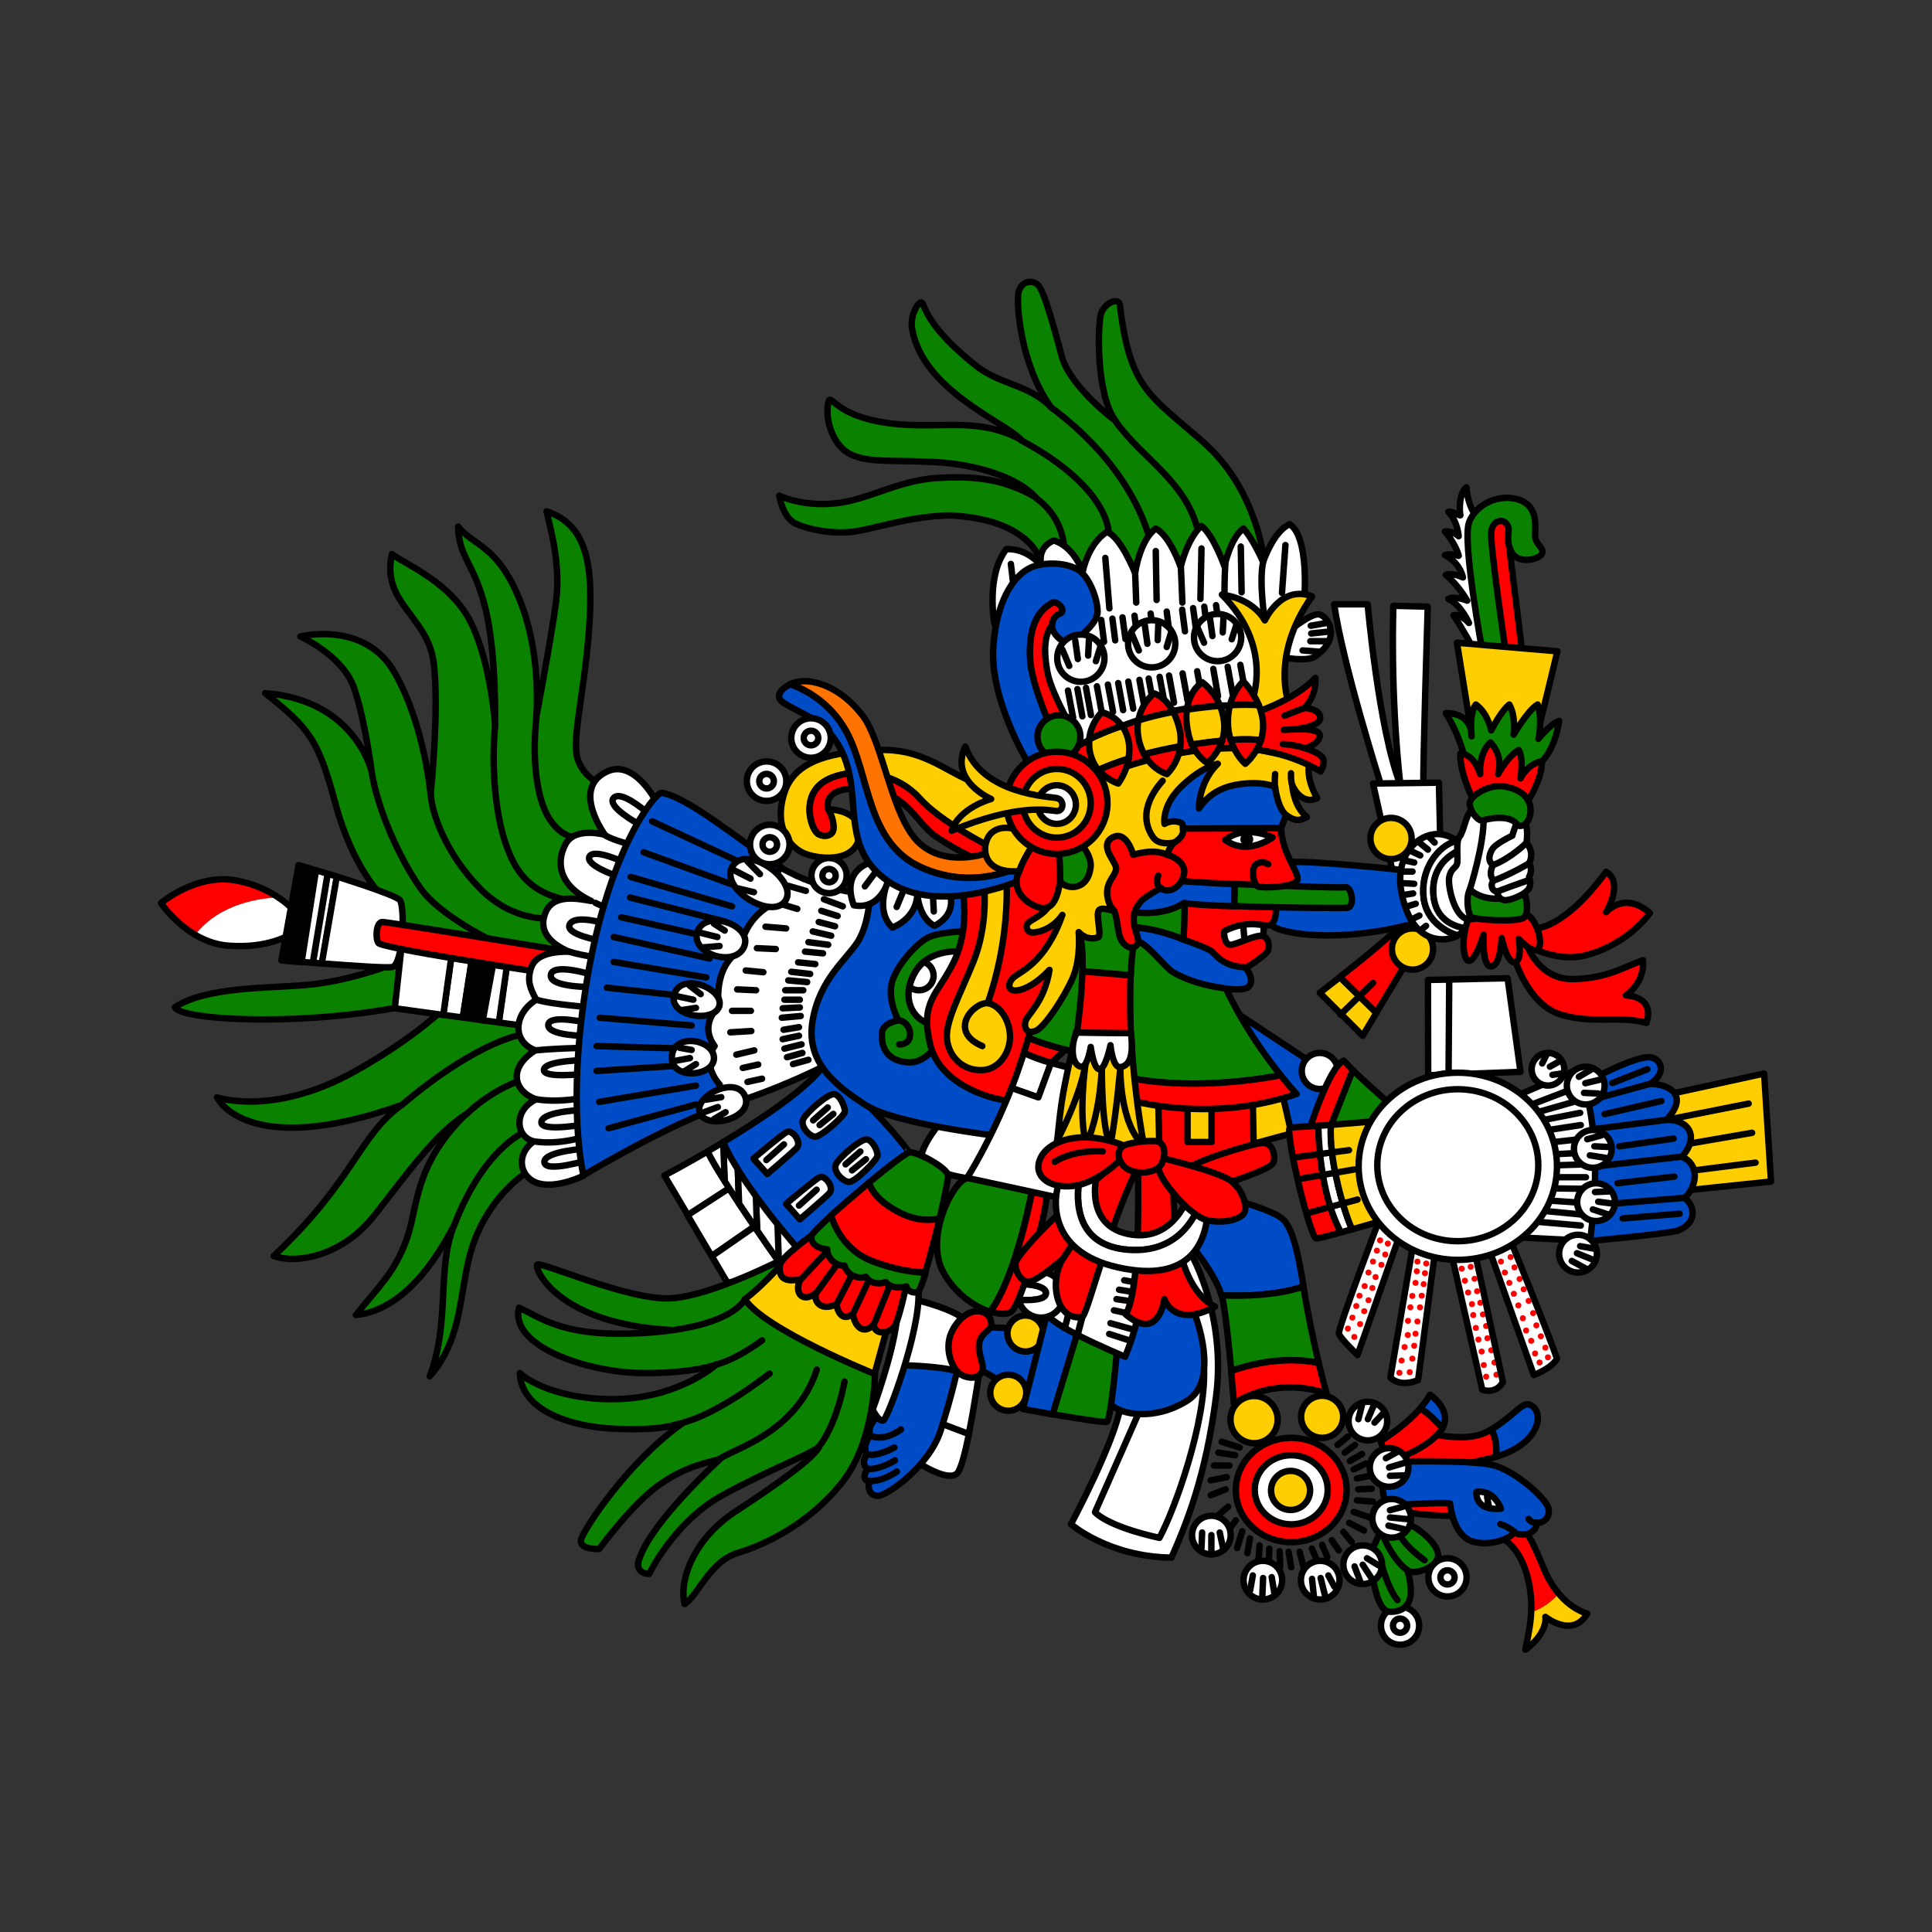 <svg version="1.1" id="Calque_1" xmlns="http://www.w3.org/2000/svg" x="0" y="0" viewBox="0 0 900 900" style="enable-background:new 0 0 900 900" xml:space="preserve"><rect x="0" y="0" width="900" height="900" fill="#333333" stroke="none"/><style>.st0,.st1,.st2,.st3,.st4{fill:none;stroke:#000;stroke-width:2.998;stroke-linecap:round;stroke-linejoin:round;stroke-miterlimit:10}.st1,.st2,.st3,.st4{fill:red}.st2,.st3,.st4{fill:#fff}.st3,.st4{fill:#004cc6}.st4{fill:#ffce00}.st5{fill:#0a8200}.st5,.st6{stroke:#000;stroke-width:2.998;stroke-linecap:round;stroke-linejoin:round;stroke-miterlimit:10}.st7{fill:red}.st8{fill:#fff}.st11{fill:none}</style><path class="st0" d="m569.1 671.6 8.4 2.7M567.6 676.7l7.8 1.2M565.5 682.7h7.2M564 689.6l7.5-1.5M564 696.5l6.9-2.7M566.1 707l6-5.1M575.7 708.2l-3.9 5.4M578.7 713.3l-2.4 7.8M582.3 716.6l-1.2 6.9M586.8 719.9l-.6 7.5M591.3 721.4l-.3 7.5M596.1 722.6l.3 7.2M600.3 722.9l1.2 7.2M605.4 722.9l1.8 6.9M611.1 721.4l2.1 4.8M615.9 719.6l2.4 5.7M620.4 717.5l3.3 4.8M625.8 713.6l3.9 4.8M628.5 709.4l6.9 3.6M630.6 704.3l8.7 3M632.1 698.9l7.5.6M632.7 693.8l6.3-.3M632.1 688.7l6-1.2M630.6 684.5l5.7-2.7M628.8 680.6l5.7-3.3M626.4 676.7l4.8-3.6M623.1 673.1l4.8-3.9"/><path class="st1" d="m535.7 506.9-1.2 38.3 17.1 4.8 32-13.2 5.6-13.9-3.2-20.1z"/><path class="st2" d="M522.1 654.8c-3.2 18-23.2 55.2-23.2 55.2s17.2 15.2 46.8 15.6c7.2-16.4 16-37.9 20.8-75.1 4.8-37.2-11.2-65.5-11.2-65.5l-18.8 2c0-.2-11.3 49.8-14.4 67.8z"/><path class="st0" d="M560.9 638c.8 24.8-13.6 65.2-20.8 78.4-25.2-5.6-30-12-30-12l20.8-47.2"/><path class="st3" d="M553.2 652.4c-15.2 9.6-31.2 6.8-36 1.6-4.8-5.2-4.8-20.8-4.8-20.8l6.4-26 29.6-7.2 8.4 12.8s11.6 30-3.6 39.6zM475.3 618.8c-.4-.4-21.2.8-26-4-4.8-4.8-20.8-8.8-20.8-8.8l-6.4 8.8-1.2 21.2s18 .4 24.8 2.8c6-1.2 12.4 0 12.4 0l9.6 5.6 16 6 4.4-25.2-12.8-6.4z"/><path class="st2" d="M427.3 681.1s14.2 9.6 18.6 5.2c1.7-1.7 3.7-9.5 5.5-18.4l-18-6.8c-3.2 10.5-6.1 20-6.1 20z"/><path class="st2" d="M440.9 635.2c0 .7-3.9 13.8-7.6 26l18 6.8c2.8-13.8 5.1-30.3 5.1-30.3s-15.5-3.7-15.5-2.5z"/><circle class="st4" cx="469.7" cy="648.8" r="8.4"/><circle class="st4" cx="477.7" cy="621.2" r="8.4"/><path class="st3" d="m487.7 612-11.2 44.4s6.4 1.1 14 2.5l14.2-46.8h-17z"/><path class="st5" d="M516.8 612h-12.2l-14.2 46.8c10.8 1.9 24 4 25.2 3.5 2-.8 4.8-34 4.8-34l-3.6-16.3z"/><path class="st2" d="m506.1 580-.2.2-9.9 38.4c1.8 1.1 3.8 2.2 5.9 3.2l10.5-40-6.3-1.8zM512.5 581.9l-10.5 40c10.2 5.2 22.1 10.1 22.1 10.1s4.4-10.4 6-19.2c1.6-8.8 3.6-24.8 3.6-24.8l-21.2-6.1z"/><path class="st2" d="M489.3 600s-4 6-1.6 12c.7 1.7 4 4.1 8.3 6.7l9.9-38.4-16.6 19.7z"/><path class="st0" d="m516.7 621.4 9.4 3M517.3 616.4l10 2.8M518.9 610.4l7.2 1.6M520.1 605.2l8.4 1.2M521.3 600.8l7.5 1.2M523.7 596.4l6.3 1.2"/><path class="st3" d="M410.6 658.4s-7.2 4.8-5.2 10.4c-4 4.8-1.6 8.8-1.6 8.8s-3.2 4 .4 6.8c-2 2.4-2 5.6.8 5.6-.8 2.4-.4 6.8 4 6.8s24-14 29.2-30.4c5.2-16.4 7.6-27.6 7.6-27.6l.8-16L421 624l-10.4 34.4z"/><path class="st0" d="M405.3 668.7c6.8 3.2 14.4-2.8 14.4-2.8M403.8 677.5c5.2 1.2 12.8-3.2 12.8-3.2M404.1 684.3c6 .4 12.8-4 12.8-4M405 689.9c6 .4 12.8-4.4 12.8-4.4"/><path class="st2" d="M449.3 614.8c-4.8-4.8-20.8-8.8-20.8-8.8l-6.4 8.8-1.2 21.2s18 .4 24.8 2.8c6-1.2 8.4-19.2 3.6-24z"/><path class="st1" d="M461.7 618c-.4 1.6-5.2 3.2-5.6 8.4-.4 5.2 2.6 9.2 1.4 12.4-1.2 3.2-5.4 3.8-9.4 1.8s-7.2-9.4-6-16.2c1.2-6.8 7.6-14 13.6-13.6 6 .4 6.4 5.6 6 7.2z"/><path class="st2" d="M406.5 656.7s9.2-24.8 11.2-41.2c-.4-4.4 2-14.8 2-14.8s7-2.8 8.2 1.2c.6 18.8-14.4 58.9-16.4 59.8-2 .9-5-5-5-5zM653.5 374.2l-10.4-9.2s-17.6-55.6-21.6-83.5h15.6s5.2 58.8 15.2 83.9c-4.8-43.9-3.2-83.2-3.2-83.2l16 .4s-2.4 77.2-2 82.7c.4 5.7-9.6 8.9-9.6 8.9z"/><path class="st2" d="m649.2 408.1-9.6-43.1 30.7-.4.9 38.4z"/><path class="st4" d="m614.8 462.5 20 20 6.4-10.7-17-16.6c-5.4 4.2-9.4 7.3-9.4 7.3z"/><path class="st1" d="M663.5 428.1s-3.6-7.2-8.4 0c-3.2 4.8-20 18.4-30.9 27l16.9 16.7 14-23.3 8.4-20.4zM705.1 445.3s6.2 22.4 21.6 27.2c15.3 4.8 27.2.4 40.3 4 4-12.8-9.6-12.8-9.6-12.8s8.8-5.6 8-16.4c-9.2 3.2-16.4 8.4-32.4 8.8-16 .4-21.6-15.6-21.6-15.6s13.2 7.6 26 4.8 24.8-11.2 31.2-20c-12-10.4-20.4-.4-20.4-.4s8.4-13.6 0-18.8c-20 27.2-33.2 26.4-33.2 26.4l-11.6.4 1.7 12.4z"/><circle class="st4" cx="648" cy="390.6" r="9.6"/><circle class="st4" cx="658" cy="442.1" r="9.6"/><path class="st3" d="M598.4 401.8c7.6-1.6 55.9 3.6 55.9 3.6s6 10.8 4.4 24.8c-34.4 9.2-61.9 5.2-66.7.6-4.8-4.6-9.2-14.6-9.2-14.6s8-12.9 15.6-14.4z"/><path class="st2" d="M663.1 417.4c-1.2-14.9 9.2-24.9 16.1-25.5-2.5-1.7-6.7-4-11.7-3.2-8 1.2-17.8 10.4-14.6 27.2 3.2 16.8 11.8 22.4 20.6 21.6 2.2-.2 4-.8 5.4-1.5-3.4-1.3-14.8-5.8-15.8-18.6z"/><path class="st2" d="M667.7 415.9c-.7-14 10-19.1 14-20.6l-.2-1.6s-.8-.9-2.3-2c-6.8.7-17.2 10.6-16.1 25.5 1 12.9 12.4 17.4 15.8 18.5 2-1 3.4-2.3 4.4-3.4-4.5-.4-15-3-15.6-16.4z"/><path class="st2" d="M681.7 395.4c-4 1.4-14.6 6.5-14 20.6.6 13.4 11 15.9 15.6 16.5 1.3-1.4 1.7-2.7 1.7-2.7l-3.3-34.4z"/><path class="st0" d="m665.9 390.1 2.4 2.4M661.2 392.5l4 3.3M657.6 396.6l4 1.9M654.7 400.9l4.1.9M653.2 406h4.8M653.2 411.4l5.6.3M654 416.9l4.3-.7M655.6 422.2l3.9-1.2M658.8 427.7l2.4-1.2M661.9 433.3l2.4-2"/><path class="st1" d="M685.9 424.6c-5.6 8.4-4.8 23-1.6 23s6.8-12.2 6.8-12.2-.8 15.2 3.6 14.8c4.4-.4 4.8-13.2 4.8-13.2s2.6 12 6.2 11.2c3.6-.8 1.8-10.8 1.8-10.8s6.8 7.6 9.2 4.4c2.4-3.2-1.6-14.8-6-16s-20.8-2.9-24.8-1.2z"/><path class="st2" d="M685.3 377.8c-2.4 1.6-3.4 9.6-5.4 12-2 2.4-.4 10.8-1.2 12.8-.8 2-2.8 2-3.6 6-.8 4 2.4 18.8 8.8 19.6 6.4.8 21.2-9.2 21.2-9.2l-6.4-42.7c0-.1-11-.1-13.4 1.5z"/><path class="st1" d="m709.1 303.8-6-48.7 4-6.8s-2.8-9.6-4-9.6c-1.2 0-12.4 3.6-12.4 3.6l-2.4 19.6 11.2 48 9.6-6.1z"/><path class="st2" d="M685.9 301.4s-4-7.6-8.8-14.8c3.2-.8 7.2 3.6 7.2 3.6s-3.6-8.4-9.6-11.2c2.8-1.6 8.8.8 8.8.8s-4.4-7.6-10-12c3.2-1.2 8 1.2 8 1.2s-1.2-6.8-8.4-10.4c4.8-1.2 6.8 1.2 6.4 0-.4-1.2-2-6-6.4-11 3.6-.4 6.4 2.2 6.4 2.2s-.4-6.8-4.8-11.4c2.4-.4 6 2.6 5.6 1.4-.4-1.2-.8-10 2.8-12.8.8 9.2 4.4 13.2 4.4 13.2l6.8 67.6-8.4-6.4zM691.1 381c.4 12-6.4 33.4-6.4 33.4l7.2 6.6 11.6-.4 4.4-25.2.8-16.4s-18-10-17.6 2z"/><path class="st5" d="M690.7 304.2s-9.6-51.6-6.4-60.7 14.8-13.8 23.6-10.6c8.8 3.2 7.2 12.6 7.2 16.6 0 4 3.8 5.2 3.4 8-.4 2.8-11.2 6-14.4-.4-3.2-6.4-.2-9.2-1.8-12.4-1.6-3.2-6.8-2.8-7.6 2.8-.8 5.6 6.8 56.8 6.8 56.8h-10.8z"/><path class="st4" d="m686.3 346.6-7.6-47.2 46.8 4-8.4 34.8-16 15.6z"/><path class="st5" d="M673.5 332.2c12.8 0 12 10.8 12 10.8s-1.2-10.8 2-14.8c5.6 4 7.2 12 7.2 12s4.4-8.8 8.4-12c3.2 5.6 2 14 2 14s6.8-11.6 11.2-14c2.4 6.4.4 16 .4 16s4.8-6.4 9.6-8.4c-2 13.6-8 18.8-8 18.8l-10 14.4-18.8-.8-7.2-15.2s-2.4-10.8-8.8-20.8z"/><path class="st1" d="m691.5 374.2-5.6-2.4s-6-12-5.6-20.8c6.8.4 9.2 9.6 9.2 9.6s-.8-9.6 4.8-14.8c6.4 6.8 3.6 14.8 3.6 14.8s4.4-8.4 9.6-11.2c2.4 4 .8 13.2.8 13.2s3.2-6.8 10-8c0 8.4-6 17.6-6 17.6l-20.8 2z"/><path class="st5" d="M684.7 414.4c-2 3.8-.8 11 .4 12.6s22.4 2.8 24.8.4c2.4-2.4 1.2-8.4.4-11.2-14.8 5.1-22 1.2-25.6-1.8z"/><path class="st2" d="M707.5 382.9c-1.2-.4-3 6.4-3 6.4s-7.8 3.6-9.4 6.4c-1.6 2.8-2 5.6.4 7.2-.8 1.6-2 5.2.4 7.2-2 2-.8 5.2 1.6 5.2 0 1.6 1.2 4.4 4.4 4 3.2-.4 8.6-2.8 10.2-5.2 1.6-2.4.2-5.6.2-5.6s2-3.2 0-6.4c2.8-5.2-1.2-9.6-1.2-9.6s1.2-7.2-1.2-10c-1.2-1.1-2.4.4-2.4.4z"/><path class="st0" d="M695.5 403c8.4-3.2 15.6-10.4 15.6-10.4M695.9 410.2c8.4-3.2 16.4-8 16.4-8M697.5 415.3c8.4-3.2 14.4-5.2 14.4-5.2"/><path class="st5" d="M690.7 382.2c2.4-.8 13.2-3.2 16.4 2.4 4.4 1.2 6.8-5.2 5.6-9.6s-5-7.4-11.8-8.6c-6.8-1.2-14.8 3.6-16 6.8-1.3 3.1 3.4 9.7 5.8 9z"/><path class="st0" d="m624.4 472.7 15.2-14.8"/><path class="st2" d="M439.3 521.3s-11.2 13.2-10 18.8c1.2 5.6 21.2 8.8 21.2 8.8l17.2-10.4-.8-16-27.6-1.2z"/><path class="st3" d="M383.3 496.9c-7.6 10.4-28.7 24.5-46.5 35.2 9.2 21.8 39.7 55.5 45.8 62l41-57.2c.1-.1-17.1-23.3-40.3-40z"/><path class="st2" d="m351 539.7 6.4 7.2s10.8-9.2 13.6-12-2-8.8-4.4-7.6c-2.3 1.1-15.6 12.4-15.6 12.4z"/><path class="st0" d="m357 540.4 8.2-7.3"/><path class="st2" d="m366.2 560.8 6.4 7.2s10.8-9.2 13.6-12c2.8-2.8-2-8.8-4.4-7.6-2.4 1.2-15.6 12.4-15.6 12.4z"/><path class="st0" d="m372.2 561.6 8.2-7.4"/><path class="st2" d="M339.6 553.4 320.2 566l11.3 19.1 19.9-13.8c-4-5.9-8.2-12.1-11.8-17.9z"/><path class="st2" d="M329.6 536.4c-11.5 6.7-20.1 11.2-20.1 11.2l10.9 18.4 19.4-12.6c-4.4-6.5-8-12.4-10.2-17zM371.5 599.9c-4-5.6-11.9-16.7-20-28.5l-19.9 13.8 7.1 12.1 32.8 2.6z"/><path class="st2" d="M336.9 532h0l.6 18.1c2.1 3.4 4.4 6.9 6.8 10.5l-.6-15.9c-2.8-4.4-5.2-8.7-6.8-12.7z"/><path class="st2" d="M329.6 536.4c1.9 3.8 4.7 8.6 8 13.8l-.7-18.1c-2.5 1.5-5 2.9-7.3 4.3zM362.2 570.3l.6 16.7-.6-16.7c-3.4-4.1-6.8-8.6-10.1-13.1l.6 16c7.6 11.2 15 21.4 18.8 26.7l6.7.5 4.6-6.4c-3-3.1-11.5-12.4-20.6-23.7z"/><path class="st2" d="m343.7 544.8.6 15.9c2.8 4.1 5.6 8.4 8.4 12.5l-.6-16c-3-4.2-5.9-8.3-8.4-12.4zM374.2 521.3c-1.6 3.2 2.8 8.2 5.6 8.2s13.8-9.8 13.8-11.8-2.2-7.6-5-8c-2.8-.4-12.8 8.4-14.4 11.6z"/><path class="st0" d="m378.8 521.9 6.8-6M381.8 524.1l6.4-5.2"/><path class="st2" d="M389.4 542.4c-1.6 3.2 3.4 8.2 6.2 8.2 2.8 0 13.2-10.4 13.2-12.4s-2.2-7-5-7.4c-2.8-.4-12.9 8.4-14.4 11.6z"/><path class="st0" d="m393.9 542.4 6.9-6M396.9 545.2l6.5-5.2"/><path class="st4" d="M488.1 380.2s-25.2-11.6-37-16.8-22.6-14.8-41.8-14c-19.2.8-38.5 3.6-43.8 19.6s2.2 26 9.8 28.8c7.6 2.8 24.8 4 25.2-10 0-10.8-14.8-10.8-14.8-10.8 2 3.2 2.8 7.2 2.4 9.6-.4 2.4-3.6 3.6-6.8 2-3.2-1.6-8-15.6.8-23.2s32.8-8.6 46.3 6.6c9.6 10.7 30.3 21.5 41.7 26.9l13.9-1.6 4.1-17.1z"/><path class="st1" d="M428.5 372c-13.6-15.2-37.6-14.2-46.3-6.6-8.8 7.6-4 21.6-.8 23.2 3.2 1.6 6.4.4 6.8-2 .4-2.4-.4-6.4-2.4-9.6 0 0-3.2-9.6 12.4-9.6 24.4-.4 27.4 15.4 38.2 22.6s19.4 10.6 19.4 10.6l14.4-1.6c-11.4-5.5-32.1-16.4-41.7-27z"/><path class="st5" d="M177.5 416.9s-13.2-12.8-21.2-42.4c-8-29.6-11.6-34.8-32.8-51.6 42 3.2 49.6 36.4 49.6 36.4s-2.8-22.8-8-38.4c-5.2-15.6-25.2-24.4-25.2-24.4s30-7.6 43.9 16.8c14 24.4 16.8 56.8 16.8 56.8s4.2-40 1.4-61.6c-2.8-21.6-24.6-27.6-19.4-50.4 6 4.8 28 13.2 37.2 32.8 9.2 19.6 10.8 46.8 10.8 46.8s.8-32.4-4.4-54-12.4-23.6-12.8-38.4c7.2 9.2 18.4 8.4 28.8 34.4s7.6 54.4 7.6 54.4 6.8-35.6 9.2-53.5c2.4-18-2.8-35.2-4.4-42.4 18 6 22.2 23 19.8 55-2.4 32-8.6 52.2-5 61.3 3.6 9.2 12 11.2 12 11.2l7.2 55.6-20.8 28.4-10.8 94.7-12 2s-15 9.2-23.4 30-4.2 45.1-21.4 64.7c9.6-25.2 3.2-49.9 11.2-70-4.4 8-20 38.8-45.6 41.5 10.8-13.6 18-19.6 23.6-35.2 5.6-15.6 3.2-34.4 27.6-58.3-14.8 9.6-27.2 27.6-42.7 47.2-15.6 19.6-36.8 22.4-46.8 18.8 37.2-34.8 39.6-55.9 59.5-70.3-72.4 25.6-85.9-3.6-85.9-3.6s26.4 9.2 64.7-12.4c27.1-15.2 40.8-28.8 40.8-28.8l-10.4-9.6s-5.6 3.2-12.4 9.2c-49.6 8.8-100.3 5.2-102.3-.4 14.4-9.6 43.6-8.8 61.6-10.4 18-1.6 36.4-8.4 36.4-8.4l-2-33.5z"/><path class="st0" d="M243.9 502.8s-14 4-26.8 16.4M245.4 526.8s-19.6 6.8-34 44.4M187.1 514.8c36.8-31.2 57.6-33.2 57.6-33.2M249.9 334.2c-2 17.6-.4 37.2 6 47.2s14 8.8 14 8.8M230.7 337.8c-2 17.6-.8 55.6 13.6 71.2 11.9 12.9 32.4 11.2 32.4 11.2M200.7 370.2c.4 8.4 6.8 27.2 22.8 43.6 16 16.4 34 14 34 14M173.1 359.4c2.8 18 13.2 40.8 22.8 54.4 9.6 13.6 36.4 26 36.4 26"/><path class="st2" d="m210.7 442.5-4.2 30.3 9.1 1.2 4.8-30.7z"/><path class="st2" d="m187.1 440.5-3.2 29.2 22.6 3.1 4.2-30.3z"/><path class="st6" d="m220.4 443.3-4.8 30.7 9.3 1.3 5.7-31.1z"/><path class="st2" d="m253.8 446.1-17-1.4-4.5 31.6 10.3 1.4s14.4-4.8 15.2-6c.8-1.2-4-25.6-4-25.6z"/><path class="st2" d="m230.6 444.2-5.7 31.1 7.5 1 4.5-31.6z"/><path class="st7" d="M129.7 418.1c-4.6-3.1-11.3-6.5-20.1-8C91.2 407 75 420.8 75 420.8s5.9 8.9 15.9 14.7c11.7-15 31.3-17.1 38.8-17.4z"/><path class="st8" d="M129.7 418.1c-7.5.2-27.1 2.4-38.7 17.3 4.3 2.6 9.4 4.6 15 5 18.8 1.6 29.2-5.2 29.2-5.2l2-10.8c0 .2-2.5-2.9-7.5-6.3z"/><path class="st6" d="m139.1 403-8 44.4s3.8.4 9.4.8l6.7-42.7c-4.8-1.6-8.1-2.5-8.1-2.5z"/><path class="st2" d="m147.2 405.4-6.7 42.7c1.6.1 3.4.3 5.2.4l6.9-41.4c-1.8-.7-3.7-1.2-5.4-1.7zM152.7 407l-6.9 41.5c1.3.1 2.8.2 4.2.3l7-40.5c-1.5-.4-2.9-.8-4.3-1.3z"/><path class="st2" d="M186.3 419.3c-1.4-1.8-16.6-6.9-29.4-11l-7 40.5c13.5 1 29.8 2.2 32.7 1.7 5.3-.8 6.1-28 3.7-31.2z"/><path class="st0" d="M75 420.7s16.2-13.8 34.6-10.6c18.4 3.2 27.6 14.4 27.6 14.4l-2 10.8s-10.4 6.8-29.2 5.2c-18.8-1.6-31-19.8-31-19.8z"/><path class="st1" d="M265 443.3s-84.1-13.8-86.9-13.8c-2.8 0-3.4 7.4-1.8 9.8s72.7 13.2 72.7 13.2l16-9.2z"/><path class="st2" d="m279.4 533.7-7.6 14s-12 6-20.8 3.6-11.2-13.2-2.4-19.6c-8.8-2.4-9.2-14.8 1.2-19.6-11.2-4-12.8-15.2-.4-22.8-10.8-4-10.4-16.8.4-23.6-2.8-5.2-4.4-8.8-2.4-14.8s9.2-7.6 17.6-7.6c-9.2-4-14.4-10-10.8-18.4 3.6-8.4 14.4-6.4 21.2-5.2-15.2-7.2-16.4-18-12-26.4 4.4-8.4 18.4-4.4 18.4-4.4s-15.6-21.2.4-29.2c12.8-6.8 23.2 13.2 23.2 13.2L285.8 500l-6.4 33.7z"/><path class="st0" d="M296.6 394.2s-11.6-2.8-14.8-5.2M288.2 424.6s-7.2-2-10.8-4M282.7 446.5s-10-.8-17.6-3.2M276.7 469.3s-19.2-1.2-26.8-3.6M275.8 488.1s-13.6 0-26.4 1.2M275.5 510.5s-12.8 3.6-25.6 1.6M274.3 528.9s-12.8 4.8-25.6 2.8"/><path class="st0" d="M300.6 377.8s-11.6-10-14.8-6c-3.2 4 11.6 12 11.6 12l-6.4 18s-14.4-6.8-16.4-2.8c-2 4 12 8.8 12 8.8l-4.8 22.4s-14-4.4-16.4.4c-2.4 4.8 14.4 7.6 14.4 7.6l-3.6 16s-18.8-6-19.6 0c-.8 6 20 5.6 20 5.6l-2.4 16.8s-18.4-4.4-18.8.8c-.4 5.2 18 5.2 18 5.2l.8 11.2s-20 0-20.8 4.4c-.8 4.4 18.8 2 18.8 2l.8 16.8s-20 .4-20.8 5.6c-.8 5.2 22.4.8 22.4.8l-1 11.6s-20.4 1.2-20 6.4c.4 5.2 21-1.2 21-1.2"/><path class="st3" d="M335.4 505.2s-8.8-9.2-2.4-18c-7.6-10.4 2-18.4 2-18.4s-3.2-18 10-26.4c2-15.6 14.8-21.2 14.8-21.2s-2.4-10.4 4.2-17.1c-.9-.5-1.7-1.1-2.6-1.6-19.2-12.8-41.2-31.2-53.2-33.2-3.6.4-24.6 27.2-34.6 86.3s-1.8 91.9-1.8 91.9 40.9-24.6 66.5-32.7c-3.7-3.6-2.9-9.6-2.9-9.6z"/><path class="st2" d="m383.3 496.9 33.2-54.7-11.2-25.6s-22.6-1.1-41.4-12.4c-6.6 6.7-4.2 17.1-4.2 17.1s-12.8 5.6-14.8 21.2c-13.2 8.4-10 26.4-10 26.4s-9.6 8-2 18.4c-6.4 8.8 2.4 18 2.4 18s-.8 6 2.9 9.7c.1 0 .2-.1.2-.1 25.7-8 44.9-18 44.9-18z"/><path class="st0" d="m303.8 382.6 46.4 21.6M299.8 397l44.8 16.3M293.8 408.5l47.2 13.7M293.5 418.1l44.3 11.2M289.4 427.3l46.4 10.4M285.9 436.5l44.7 10M285.9 448.1l43.1 7.2M282.7 460.1l40.7 4.4M279.4 474.1l42.8 3.6M277.9 487.3l41.5 1.2M277.9 498.9l43.5-2.8M279.1 513.3l45.1-7.6M283.5 525.6l40.7-11.1M383.8 418.9l8.8 3.3M382.6 424.3l7.6 2.4M381.4 429.5l7.6 2M378.6 433.9l8.6 2M376.6 438.9l9.2 1.2M375 443.3l8.4.8M371.8 448.3l8 .8M368.6 452.7l8.8 1M367.2 456.7l8.8.8M365.8 461.3h8.4M365.4 465.7h7.2M364.6 469.7l8-.4M364.2 474.1l8.8-.8M365 479.7l7.2-1.2M364.6 484.1l7.6-1.6M365.4 488.5l8-2M366.6 492.5l7.2-2M369.4 495.7l7.2-2M348.2 504l6.8-1.5M346 497.5l7.2-1.6M343 491.3l8.4-2M340.2 480.9l9.8-.6M341 470.9h8.8M343.4 460.9l8.8.4M347.4 452.1l8.2.8M352.6 441.7l8.8.4M356.6 431.7l9.6.8M363.4 421l8 2.4M367 412.6l8.4 2.4"/><path class="st2" d="M341.4 403.3c-6.8 10.4 18 25.6 24.4 16.4 6.4-9.2-17.6-26.7-24.4-16.4zM325 433.7c-4 10.4 17.2 17.4 21.6 7.4 4.4-10-17.6-17.7-21.6-7.4zM314.2 462.9c-3.6 10.4 18 14 20.8 6 2.8-8-17.2-16.4-20.8-6zM313 492.1c-.8 11.2 19.6 9.6 19.6.8 0-8.8-18.8-12-19.6-.8zM326.2 518.9c4 7.6 25.2 1.6 20.8-8.4s-24.8.7-20.8 8.4z"/><path class="st0" d="m348.2 401.3 5.8 5.9M342.2 405.5l7.4 3.8M344 413.9l7.2 1.7M332.6 430.3l5 3.2M326.2 434.5l8 2M327.8 441.3l7.4-.6M317.8 470.5l6.4-1M315.4 464.1l7.6 1.6M321.2 459.1l5.2 4M316.6 488.1l5.6 1M315 494.1l6.4-1.2M318.4 499.3l5.8-3.6M328.8 512.3l7.2-1.2M327.2 518.4l7.2-2.7M332.6 521.3l5.4-3.2"/><path class="st3" d="M464.9 529.2s-48-5.6-61.6-14.4c-13.6-8.8-28-19.6-24.8-39.1 3.2-19.6 16-28.8 21.2-37.2 5.2-8.4 5.6-22 5.6-22l13.6-10.8 46.8 13.2 22.8 89.9-23.6 20.4z"/><path class="st5" d="M435.7 487.7s-5.2 7.6-12.4 7.2c-7.2-.4-13.2-4-12.4-14 .4-4.4 7.6-5.6 7.6-5.6s-4.8-8.8-3.2-16.8 12-19.8 18-22.2c6-2.4 18.8-2.6 18.8-2.6l-3.6 16.8-12.8 37.2z"/><path class="st0" d="M418.9 486.5s4.6.4 5-4c.4-4.4-3-7.2-5.4-7.2"/><path class="st2" d="M434.1 477.3c-10-2.4-14.4-13.6-7.6-24.8 6.8-11.2 22-9.2 22-9.2l-3.2 17.6s-1.2 18.8-11.2 16.4z"/><path class="st0" d="M426.5 452.5c-1.4 2.4-2.4 4.8-2.9 7.1 1.2 1.1 2.8 1.7 4.5 1.7 3.8 0 6.8-3.1 6.8-6.8 0-3-1.9-5.5-4.6-6.4-1.4 1.2-2.7 2.6-3.8 4.4z"/><path class="st1" d="M448.5 415.3s3.4 17.2-4.2 32.8-15.8 18-11 38.4c4.8 20.4 32.4 26.4 36 26 3.6-.4 40.3-36.4 40.3-36.4l-8.8-75.1-30.4-3.2-21.9 17.5z"/><path class="st4" d="M458.5 413.3s1.8 17.8-5 34.6-13.8 29-12.2 37.4 8.4 13.6 16.4 13.2 13.2-8.8 12.8-16.4c-.4-7.6-5.2-14-10.4-14.8 10.4-29.6 8.8-55.6 8.8-55.6l-10.4 1.6z"/><path class="st0" d="M457.6 487.3c-16.2-6.9-4.2-20.4 2.5-20"/><path class="st2" d="M405.3 401.9s-13.6 3.4-7.6 19.8c12.4 2.4 16-11.2 16-11.2s-6.4 13.6 2 21.6c12.4-5.2 11.6-16 11.6-16s.4 11.2 8 15.2c10.8-5.6 7.2-14.8 7.2-14.8l-20.8-11.6-16.4-3z"/><path class="st0" d="m402.9 412.9 6.5-8.7M417.7 422.5l4.1-9.9M435 424.6l-.5-9.3"/><path d="M394.2 340.6c11.2 20.4 9.2 52 35.2 63.5 21.4 9.5 40.2 2.6 48.9-1.8l-6.9-6.6-11.2 1.6s-19.2 7.2-32-4.6-16.8-46.9-26.4-59.4c-9.6-12.4-20.4-16-27.2-16-2.3 0-4.4.5-6.4 1.3 7 2.6 18.6 8.6 26 22z" style="fill:#ff7300;stroke:#000;stroke-width:2.998;stroke-linecap:round;stroke-linejoin:round;stroke-miterlimit:10"/><path class="st3" d="M429.3 404.2c-26-11.6-24-43.2-35.2-63.5-7.4-13.4-18.9-19.4-25.9-21.9-3.7 1.6-6.1 4.3-5 6.7 1.6 3.6 17 8 23.4 16 19.6 23.2.8 50.8 27.2 69.1 23.6 16 61.2-.4 61.2-.4l4.8-6.4-1.5-1.4c-8.8 4.4-27.6 11.3-49 1.8z"/><path class="st5" d="M588.8 260.6s-3.2-32.4-28-54.4-34.4-24.4-39.1-64c-.4-4-7.2-1.2-8.8 4s-2.4 37.6 6.8 49.9c-12-9.2-22.6-21-25-29.8-2.4-8.8-8.2-31.4-11.4-33.8-3.2-2.4-7.6-1.2-8.8 3.6-1.2 4.8.8 33.6 14.8 53.2-10.4-10-21.6-9.8-33.2-17.8-26-20.2-25.2-30.2-26.8-30.6s-5.5 6.1-4.4 12.4c5.2 28.8 43.2 43.2 50.8 51.6-15.2-8.4-29.6-6.8-43.9-6.8-40 .4-43.9-14-45.6-11.6-2.4 6.8 1 20.6 9.8 25 8.8 4.4 19.8 2.6 40.2 3.8 20.4 1.2 38.4 7.6 46.3 16.4-14.4-8.4-28-10.2-46.3-9-18.3 1.2-31.6 10.2-47.2 11.8-15.6 1.6-26-3.6-26-3.6s1.6 10.2 7.6 13c6 2.8 17.2 5 26.8 3.8s26-7.2 44.8-7.6c38.4 1.6 42.7 21.6 42.7 21.6l4.8 12 99.1-13.1z"/><path class="st0" d="M482.5 231.9c14.4 10.4 13.2 25.2 13.2 25.2M475.7 205.1c42.4 22.8 40.8 43.9 40.8 43.9M489.3 189.5c42.7 31.6 47.2 65.9 47.2 65.9M519.7 196.3c12.8 18 33.6 28 38.8 52.8"/><circle class="st1" cx="524" cy="373.8" r="9.6"/><path class="st0" d="M479.1 483.3c-.7 2.5-1.4 4.8-2.2 7.1 16.3 7.9 46 11.6 54.4 12.6l-.4-7.4c-10-1.6-39.8-6.4-51.8-12.3z"/><path class="st5" d="M530 478.1s-12.5-42.9-23.6-43.6c-9.9-.6-18 40.9-25.6 42.4-.5 2.2-1.1 4.3-1.7 6.4 11.9 5.9 41.7 10.7 51.8 12.3l-.9-17.5z"/><circle class="st2" cx="357.1" cy="363.9" r="9.2"/><circle class="st0" cx="357.1" cy="363.9" r="3.4"/><circle class="st2" cx="377.8" cy="343.8" r="9.2"/><circle class="st0" cx="377.8" cy="343.8" r="3.4"/><circle class="st2" cx="358.6" cy="393.4" r="9.2"/><circle class="st0" cx="358.6" cy="393.4" r="3.4"/><circle class="st2" cx="386.2" cy="407.9" r="8.2"/><circle class="st0" cx="386.2" cy="407.9" r="3.1"/><path class="st1" d="M552.2 545.4c1.8-3.8 31.8-13 36.2-13 4.4 0 6 6 4.8 9.2s-22.8 10-22.8 10-20-2.3-18.2-6.2z"/><path class="st2" d="M487.3 602.4c0-3.3-7.2-4.1-11.6-4.3-.8 1.5-1.3 3.3-1.3 5.2 0 .8.1 1.6.2 2.3 4.6.2 12.7.2 12.7-3.2z"/><path class="st2" d="M484.9 592.6c-4 0-7.4 2.2-9.2 5.5 4.5.2 11.6 1 11.6 4.3 0 3.4-8 3.4-12.7 3.1 1 4.7 5.3 8.3 10.3 8.3 5.9 0 10.6-4.7 10.6-10.6 0-5.9-4.8-10.6-10.6-10.6z"/><path class="st5" d="M450.5 548.8c-7.2 2-19.6 28-11.2 43.6 5.3 10 14.6 16.3 21.9 18.7 10.9-15 17.7-46.7 19.7-57.4-9-3.1-25.1-6.3-30.4-4.9z"/><path class="st1" d="M487.3 556.8c-.4-.9-2.9-2-6.2-3.2-2.1 10.7-8.9 42.4-19.7 57.4 4.2 1.3 7.7 1.4 9.6.1 5.1-3.5 17.9-51.1 16.3-54.3z"/><path class="st3" d="M607.2 599.3v-.1c-2.8-18-5.6-28-10-31.6-4.4-3.6-18.4-7.6-18.4-7.6l-23.6 4v16.4s11.1 13.4 13.8 23c20.8.9 33.1-2.3 38.2-4.1z"/><path class="st1" d="M573.5 638.6c.8 8.6 1.3 15.3 1.3 15.3s17.6-13.2 43.2-4.8c-1.3-4.4-2.5-9.2-3.7-14.2-6.5-1.4-21-3.2-40.8 3.7z"/><path class="st5" d="M614.3 634.9c-2.6-11-5.2-23.3-7.1-35.6-5.1 1.8-17.4 5-38.1 4.1.1.2.1.4.2.6 1.4 5.7 3.1 22.1 4.3 34.6 19.7-6.9 34.2-5.1 40.7-3.7z"/><path class="st3" d="m575.2 471.3 35.6 23.6 11.6 12-9.6 22.3-20.4-5.5-27.6-38.4z"/><path class="st2" d="M489.6 495.2c-4.6-1.4-8.9-2.9-12.6-4.7-1.9 5.8-3.8 11.3-5.8 16.4l12.5 4.4 5.9-16.1z"/><path class="st2" d="M531.4 503c-6.5-.7-25.8-3.1-41.8-7.9l-5.9 16.1-12.5-4.4c-9.9 25.2-20.7 41.9-20.7 41.9l44.4 9.6 38.4-21.2-1.9-34.1z"/><path class="st4" d="m540 532-.4-17.9 13.6 1.2V532h11.2v-17.9l19.2-.8.4 19.5 17.6-4.8-4-17.5-46-6.5-48.4-13.1-10.8 40.4 41.2 3.6zM776.3 510l45.5-9.9 3.2 50.3-42 4.4-16.8-16.3z"/><path class="st2" d="m588.8 428.9-.4 9.6-16 6.4-5.6-10 2.4-6z"/><path class="st0" d="m578.8 427.3 1.2 13.6"/><circle class="st4" cx="584.2" cy="661.3" r="11"/><circle class="st4" cx="615.9" cy="660" r="9.8"/><path class="st1" d="M694.7 665.9c-1.1.7-2.3 1.3-3.6 1.8-9.9 4.2-26.4-.3-26.4-.3l-14.4 5.7 4.2 17.4s29.1-9 36.9-10.5c1.7-.4 3.7-.8 5.6-1.4.2-3 .2-8.8-2.3-12.7z"/><path class="st3" d="M711.2 654.2c-2.9.2-8.5 7.1-16.5 11.7 2.5 3.8 2.5 9.7 2.3 12.7 6.7-2 14-5.8 17.5-11.8 4.5-7.8 0-12.9-3.3-12.6z"/><path class="st1" d="M661.7 656c-3.5 4-9.3 9.4-18.5 15.3.9 3.3 3 9.6 3 9.6s16.2-4.2 24.3-13.5c.6-.7 1.1-1.4 1.5-2.1-2.2-2.4-6.3-6.9-10.3-9.3z"/><path class="st3" d="M671.9 665.3c4.8-8.4-5.7-15.6-5.7-15.6s-1.2 2.4-4.6 6.3c4.1 2.4 8.2 6.9 10.3 9.3z"/><path d="M726.1 742.4c-5.2 5.7-10.2 7.8-12.9 8.6-.3 6.8-1.8 12.6-2.6 17.5 10.8-8.1 9.3-15.3 9.3-15.3s12.6 10.2 19.5-1.5c-5.3-1.7-9.7-5.1-13.3-9.3z" style="fill:#ffce00"/><path class="st7" d="M726.1 742.4c-2.9-3.5-5.2-7.5-6.8-11.4-3.6-8.7-6.3-15-9.3-18.3-3-3.3-6.9-6.9-6.9-6.9l-3.9 10.5s8.4 3.3 12.3 18c1.6 6.2 2 11.7 1.7 16.7 2.8-.8 7.8-2.9 12.9-8.6z"/><path class="st5" d="M596.6 500.9c-18.2-22.7-26-41.6-26-41.6s-36.2-23.6-37.8-23.6-11.2 2.8-11.2 2.8l-2.8 52.3 3.5 10.5c29.6 6.9 62.8 1.8 74.3-.4z"/><path class="st1" d="M596.6 500.9c-11.5 2.2-44.7 7.3-74.2.4l3.7 11.1s37.2 11.2 77.9-2.8c-2.7-2.9-5.1-5.8-7.4-8.7z"/><path class="st4" d="M501.3 480.5c-6.7 30.8-6.7 30.5-8.8 50.8 12-23.6 13.2-36 13.2-36s-3.6 25.2.4 37.6c6.8-15.2 7.2-36.4 7.2-36.4s-.4 29.2 4 36.8c2.8-14.4 4.6-36.2 4.6-36.2s-.6 26.6 11 36.6c-5.2-28.4-6-52.3-6-52.3l-25.6-.9z"/><path class="st2" d="M503.5 496.9c3.1.7 4.6-9.2 4.6-9.2s1.4 10.8 4.2 10.4c2.8-.4 5-11.2 5-11.2s1 10.7 4.6 10.2c6.6-1 5.4-11 5-15.8v-.1l-25-.3c-2.6 2.8-3.8 14.8 1.6 16z"/><path class="st5" d="M528.1 440.1c-2.8-12.4-7.2-22.8-7.2-22.8l-15.6.8s-7.2 6-2.8 16c1.6 3.7 2 10.9 1.8 18.3l22.5 1.9c.2-5.6.6-10.8 1.3-14.2z"/><path class="st1" d="m526.7 454.4-22.5-1.9c-.3 12.5-2.2 26-2.2 26s-.1 1-.2 2.5l25 .3c-.2-3.3-.5-15.9-.1-26.9z"/><path class="st2" d="M607.6 279s2.4-28.8-6.8-34.8c-7.6 3.2-12.4 17.6-12.4 17.6s-4.4-10.4-9.2-15.6c-6 4.4-8.8 17.6-8.8 17.6s-5.2-14.8-10.8-18.8c-6.8 6.4-9.6 19.2-9.6 19.2s-4.8-14.4-11.6-18c-7.6 5.6-9.6 20.8-9.6 20.8s-6.8-17.2-13.2-19.2c-8.8 5.6-11.2 18.4-11.2 18.4s-4.4-12-13.6-14.4c-8.4 3.6-5.6 12-5.6 12s-6-8.4-16.4-8c-9.6 12.4-5.6 34.4-5.6 34.4l23.6 67.6 46.8-13.2 61.2-9.6-2-40 14.8-16z"/><path class="st0" d="m470.9 262.7 2 16.8"/><path class="st11" d="M490 291.4c0-.2 0-.5.1-.7-.1.4-.2.6-.1.7z"/><path class="st3" d="M479.9 307c-.8-15.6 3.8-22.8 10.6-26.4-8 9.2-.2 11-.5 10.7-.1 3.5 4.3 7.9 7.3 7.9 3.2 0 14-8.2 14-14.2s-3.6-15.2-8-18.8c-4.4-3.6-14-4.8-21.6-2.4s-17.4 13.4-19 37.8c-1.6 24.4 16.2 53.8 16.2 53.8l16.5 2.3.7-4.7s-15.4-30.4-16.2-46z"/><path class="st1" d="M490 291.4c.3.3-.3-4 3.7-5.5 3.2-1.2-.8-6-3.2-5.2-6.8 3.6-11.4 10.8-10.6 26.4.8 15.6 16.2 46 16.2 46l-.7 4.7 3.1.4 5.6-10.4s-14.2-23.6-16.2-34.8c-2-11.2-1-17.8 2.2-21.8-.1.3-.1 0-.1.2z"/><path class="st2" d="M598.8 295.4s11.2-9.7 15.6-9.2c3.6.4 11.7 10.6-2.4 20-4.4 2-14.4 0-14.4 0l1.2-10.8z"/><path class="st0" d="m514.9 259.9 1.9 23.5M538.4 256.7l.4 22.8M559.7 255.5l-.5 23.5M578 254.6l.4 21.3M598.8 253.9l-1.6 22.3M588.4 261.8c-2 9.6.8 27.2.8 27.2M570.8 263c-.4 5.2-.4 14.4-.4 14.4M550.1 264.2l.7 16.5M528.8 267.1l.5 13.6M522.9 287.6l1.4 10.1M528.5 286.8l1.3 10.2M536 285.8l1.4 10.2M543.5 284.9l1.3 10.2M550.7 284l1.3 10.1M555.8 283.3l1.3 9.5M561 282.6l1.3 10.2M566.5 281.9l1.4 10.2M518.2 288.2l1.3 10.1M513 288.8l1.3 10.2M505.9 320.4l2.3 12.7M511 319.7l2.3 12.6M516.1 318.9l2.4 12.7M520.9 318.2l2.3 12.6M525.6 317.5l2.3 12.6M530.8 316.7l2.3 12.6M535.1 316.1l2.3 12.6M540.2 315.3l2.4 12.7M544.6 314.7l2.3 12.6M550.9 313.7l2.3 12.6M557.7 312.7l2.3 12.6M565.2 311.6l2.2 12.7M571.9 310.6l2.3 12.6M577.8 309.7l2.3 12.6M501.9 321l2.3 12.7M497.5 321.7l2.4 12.6M610.6 291.5l6.8-1.2M610.8 295.1l8.4-.9M610.4 298.7h7.6M606.8 303l8.2.6"/><path class="st4" d="M583.2 326.6s10.4-25.2-14-49.6c15.2 2 20 12 20 12s7.6-16.8 22-11.2c-19.6 27.6-10.8 49.9-10.8 49.9l-12 9.6-5.2-10.7z"/><path class="st3" d="m598.4 354.2-46.8-4.8-24.7 27.2 1.4 9.5 68.5-.3 2.8-7.7z"/><path class="st1" d="m531.2 405.7 23.2 10.8 33.2 1.2 8.8-12.3.4-19.6-68.5.3z"/><path class="st2" d="M570.8 391.3c10.4 7.6 22-1.2 22-1.2s-12.8-6.3-22 1.2z"/><path class="st1" d="M594.4 422.5s.4 6.6-2.4 8.2-9.6-3-21.6 3c-.4 1.2 0 6.4 2.8 6.4s12.4-5.2 15.2-4c2.8 1.2 2.8 4 2.4 6.4-.4 2.4-12.8 10-12.8 10l-30.8-11.2-1.6-16.4 4.4-8.8 37.6 1.6 6.8 4.8z"/><path class="st5" d="m526.3 424.6-.6 1.9s-.7 2.4.2 5.5c12.1-.2 25.4 5.6 25.4 5.6s.8-10.8.4-17.2c-8.8 5.9-20.3 5-25.4 4.2z"/><path class="st3" d="M525.9 432c.6 2 1.9 4.3 4.6 6.5 6.4 3.6 12 12 16 14.4 4 2.4 10.8 5.2 19.6 6.8 8.8 1.6 15.2 2 16.4-1.2 1.2-3.2-1.6-7.6-3.2-8-9.6-.4-13-5.8-15-7.4-2-1.6-13-5.4-13-5.4s-13.4-5.9-25.4-5.7zM547.2 410.2l-17.6 3.6-3.4 10.9c5.1.8 16.6 1.7 25.4-4.1 2.9.7 12.1 1.2 23.3 1.6l.2-10.3c-17.1-.8-27.9-1.7-27.9-1.7z"/><path class="st5" d="M626.8 413.3c-2.8.4-22.4-.4-43.9-1.2-2.7-.1-5.2-.2-7.7-.3l-.2 10.3c21.5.8 49.9 1 52.5.8 3.9-.4 2.1-10-.7-9.6z"/><circle cx="580.8" cy="391" r="3"/><path class="st1" d="M518.9 424.1c1.6 3.2 1.6 8.8 2.8 12.4 1.2 3.6 5.2 6.8 8 3.6 2.8-3.2-6.8-12 2.8-21.2 4.4-3.2 6.8-4.4 8.4-5.2 2.4 2.8 10 .4 10.8-7.6 0-3.6-3.2-6.4-8-8-5.2-7.2-14-18.8-14-18.8l-21.6 8-2.8 22 1.6 10s10.4 1.7 12 4.8z"/><path class="st0" d="M540.8 413.8c-3.2-2-1.2-6-1.2-6"/><path class="st4" d="M594 366.6s1.2 10.6 5.6 13.4c2.8 1.8 4.8 3 9.2.6-6.4-5.2-6.8-14.8-6.8-14.8s4 9.6 11.6 6c-6.4-11.2-3.2-17.6-3.2-17.6l-56.8-11.6-53.5 17.2-8.8 32s0 24.8-2.4 29.6c-2.4 4.8-8.2 6.8-9.8 8.4-1.6 1.6-.8 4.6 2 4.6s9.4-1.8 13.8-8.2c-8.4 23.6-20.4 26.4-23.2 29.6-2.8 3.2-1.6 6 2 5.6 3.6-.4 9.2-3.2 15.2-9.6-2.4 15.2-10.4 20.8-11.2 24-.8 3.2.8 6 4.8 4.4s13.2-15.4 17.2-24.6c4-9.2 2.8-21.4 2.8-21.4s3.6 4.4 9.2 2.4c1.6-1.6-1.6-11.2.4-12.8 2-1.6 8.5 1.5 6.8.4-1.2-.8-3.8-5.4-3-10.2s5-7.4 3.8-10.6-7.6-10.2-1.2-13.4c6.4-3.2 9.4 8.2 9.4 8.2s9.4-3.2 15.8 0c1.2-4 3.2-5.6 3.2-5.6s4.6-2.6 4.2-5.8c-.4-3.2.6-3.2-2.6-4-3.2-.8-6 1-6 1s-1.6-8.4 8-17.6c9.6-9.2 16.8-10.4 16.8-10.4s-8.4 7.2-8.8 20.8c5.2-7.6 12.2-10.8 21.8-11.6 9.3-.8 13.7 1.6 13.7 1.6z"/><path class="st0" d="M602 365.8c-.8-2-.6-5.6-.6-5.6M594 366.6c-.4-1.2 0-6 0-6M546.8 392.5s-6.8 1.6-9.6-2.4-7.2-13.2 4.4-26.4"/><path class="st1" d="M509.3 363c26-11.6 55.6-16 74.3-14 18.8 2 31.6 10.4 31.6 10.4s2-3 1.2-5.8-8.4-5-8.4-5 6.4-1.8 6.8-5.8c.4-4-12.4-3-12.4-3s12.6-1 12.6-5.4-7.4-4.6-7.4-4.6 5.6-4.8 5.2-14c-9.6 10-25.6 15.2-25.6 15.2s-13.2-5.4-40.8.2-49.9 19.4-49.9 19.4 3.6 14.8 12.8 12.4z"/><path class="st0" d="M608 348.6s-4-1.6-10.4-2M602.4 339.8l-4.4.2M607.6 329.8l-9.2 3.6"/><path class="st11" d="M530.3 335.6c-2.8.8-5.3 1.6-7.6 2.5 1.1 1.6 2.2 3.6 2.8 6.1.8 3.2.8 6.4.2 9.2 2.2-.7 4.7-1.4 7.3-2.1-1.1-2-2-4.3-2.6-7.1-.6-3.2-.5-6-.1-8.6zM573 328.4c-1.4.1-3 .2-4.6.3.9 2.2 1.6 4.6 1.9 7.4.3 3.4-.1 6.2-.9 8.8 1.4-.1 2.7-.2 3.9-.3-.7-2.5-1.3-5.3-1.3-8.5 0-2.9.4-5.4 1-7.7zM553 330.5c-1.3.2-2.6.4-4 .7-.8.1-1.6.3-2.5.5 1 1.9 1.9 4.2 2.6 7 .9 3.4 1 6.4.7 9.1.5-.1 1-.2 1.6-.3 1.3-.2 2.6-.4 3.8-.7-1.1-2.6-2.1-5.8-2.4-9.8-.2-2.4-.1-4.5.2-6.5z"/><path class="st1" d="M586.4 328.5c-2.7-6.6-7.2-11.1-7.2-11.1s-4.3 3.5-6.2 11c5.7-.2 10.2-.1 13.4.1z"/><path class="st4" d="M588.4 337.4c-.1-3.2-.9-6.2-2-8.9-3.2-.2-7.7-.3-13.4 0-.6 2.2-1 4.8-1 7.7 0 3.2.5 6 1.3 8.5 7.9-.5 12.2-.1 14.1.2.7-2.3 1.1-4.8 1-7.5z"/><path class="st1" d="M573.3 344.6c2.2 7.3 6.8 11.2 6.8 11.2s5-4.1 7.3-11c-1.9-.3-6.3-.6-14.1-.2zM560 317.8s-5.8 3.5-7.1 12.7c5.7-.9 10.9-1.5 15.4-1.8-2.9-7.3-8.3-10.9-8.3-10.9z"/><path class="st4" d="M570.2 336.2c-.3-2.8-1-5.3-1.9-7.4-4.6.4-9.7.9-15.4 1.8-.3 1.9-.4 4.1-.1 6.5.4 4 1.3 7.2 2.4 9.8 5.5-.8 10.1-1.4 14.1-1.8.8-2.6 1.3-5.6.9-8.9z"/><path class="st1" d="M562.4 355.4s4.8-3.7 6.9-10.4c-4 .4-8.6 1-14.1 1.8 3 6.3 7.2 8.6 7.2 8.6zM543.6 360.6s5.2-4.7 6.2-12.9c-6.4 1.1-12.1 2.4-16.8 3.7 4.1 7.4 10.6 9.2 10.6 9.2zM537.6 323s-5.9 4.4-7.3 12.6c4.9-1.4 10.4-2.8 16.3-4-3.9-7.3-9-8.6-9-8.6z"/><path class="st4" d="M549.2 338.6c-.7-2.8-1.7-5-2.6-7-5.9 1.1-11.4 2.5-16.3 4-.5 2.5-.5 5.3.1 8.6.6 2.8 1.5 5.2 2.6 7.1 4.9-1.3 10.4-2.5 16.8-3.7.4-2.6.3-5.7-.6-9zM525.5 344.2c-.7-2.5-1.6-4.5-2.8-6.1-7 2.4-12.2 4.7-15.2 6.2-.2 1.8-.2 3.8.2 5.9.7 3.5 2.2 6.4 4 8.5 2.8-1.3 7.4-3.2 14-5.3.5-2.8.6-6-.2-9.2z"/><path class="st1" d="M520.9 365s3.7-4.9 4.9-11.6c-6.6 2-11.2 4-14 5.3 3.8 4.6 9.1 6.3 9.1 6.3zM513.2 331.8s-5 4.7-5.8 12.5c3-1.4 8.3-3.8 15.2-6.2-3.8-5.3-9.4-6.3-9.4-6.3z"/><path class="st4" d="M475.3 387s-8-3.6-13.2.8c-5.2 4.4-6 19.6 12.8 18 1.3-4.4 5.9-11.9 9.4-17l-9-1.8z"/><path class="st5" d="m502.9 392.5-9.7-2 .7 20c2.4 4 13.4 5 14.2-7.4 0-5.5-5.2-10.6-5.2-10.6z"/><path class="st1" d="M484.3 388.8c-3.4 5.1-8.2 12.5-9.4 17-3.2 5.6-.8 12.8 7.6 16.4 8.4 3.6 10.2-5.2 11.4-11.6l-.7-20-8.9-1.8z"/><circle class="st5" cx="493.3" cy="343.2" r="10"/><ellipse class="st1" cx="492.3" cy="374" rx="23.6" ry="23.8"/><ellipse class="st4" cx="492.3" cy="374.2" rx="15.8" ry="16"/><ellipse class="st2" cx="492.3" cy="374.8" rx="8.9" ry="9"/><path class="st4" d="M449.7 347.8c8 22.4 39.1 23.2 42.7 24 3.6.8 3.2 6.4-.4 6-3.6-.4-18-3.6-48.7 9.2 3.6-10.8 18.4-14.8 18.4-14.8s-19.6-8.4-12-24.4z"/><path class="st1" d="M596.8 385.8c.4 12 8.4 20.4 7.6 24-.8 3.6-16.4 4-18.4 3.2-2-.8-3.6-8.4-.8-10.4s5.6 0 5.6 0"/><circle class="st2" cx="503.5" cy="306.6" r="11"/><circle class="st2" cx="536.5" cy="299.9" r="11"/><circle class="st2" cx="567.2" cy="297" r="11"/><path class="st0" d="m557.6 291.8 3.3 7.6M563.6 287.6l1.2 8.7M570 286.8l-.4 7.8M575.8 291.5l-2 6.3M527.3 295.4l3.2 7.6M533.3 291.2l1.2 8.7M539.6 290.4l-.3 7.8M545.4 295.1l-1.9 6.3M494.9 302.6l3.2 7.6M500.9 298.4l1.2 8.6M507.3 297.6l-.4 7.8M512.5 301.6l-2 6.4"/><path class="st1" d="M529.3 545.2c-13.6 28.4-22.8 67.6-25.2 68.3-11.6 2-15.6-15.6-9.2-26.8-6.4 5.2-12.8 10.4-16 10.4s-6.8-5.6-5.6-9.6C482.5 572.3 522 540 522 540s5.6-1.2 7.3 5.2z"/><path class="st0" d="m494.9 586.8 6.5-10"/><path class="st1" d="M530 542.8s2 56.8-5.6 69.5c15.6 13.2 18-7.2 18-7.2s4.4 14 23.6 3.6c-22-11.6-19.2-58-19.2-58l-5.4-9.2-4 .4-7.4.9z"/><path class="st2" d="M523.7 582c25.2 3.1 33.3-15.6 35.4-21.5-2.8-1.7-6.2-1.7-6.2-1.7s-7.2 20.4-27.6 16c-20.4-4.4-14.4-27.2-14.4-27.2s-3.7-.3-7.7 0c-1.6 7.8-4.3 31.4 20.5 34.4z"/><path class="st2" d="M559 560.5c-2.1 5.9-10.2 24.5-35.4 21.5-24.7-3-22.1-26.6-20.6-34.4-4.3.3-8.8 1.3-9.8 4-2 5.2-6.4 31.2 27.6 38.8s40-12.4 41.4-22c.6-4.2-1-6.5-3.2-7.9z"/><path class="st1" d="M484.9 539.1c-4.2 8.2 3.2 14.6 14.8 13.4 11.6-1.2 22.4-12.4 22.4-12.4s5.6-3.2 1.6-6.4c-18.8-7.7-34.6-2.9-38.8 5.4zM562.2 568.4c-7.2-1.6-21.8-18-22.6-24.4-.8-6.4 2.2-4.4 2.2-4.4s26.2 6.2 31.8 10.6c5.6 4.4 8 12.6 5.6 15.4-2.4 2.8-9.8 4.4-17 2.8z"/><path class="st0" d="M491.3 541.2c9.6-6 22.4-4.8 22.4-4.8"/><path class="st1" d="M540 532c2 1.2 3.4 4.4 1.4 9.6-2 5.2-12.6 6-17 2.4s-4-8.8-.8-10.4c3.3-1.6 14.5-2.8 16.4-1.6z"/><path class="st5" d="M366.6 585.6s-34.4 18-54 19.2c-19.6 1.2-61.2-17.6-62.4-15.6-1.2 2 9.6 27.6 62.8 30.4s32 1.6 32 1.6l20.4-22 1.2-13.6z"/><path class="st5" d="m367.4 609.2-20.4-4s-5.2 12.8-44.8 15.6-49.6-6.8-60.4-11.6c-4.6 18 32 30 56.4 30.4 24.4.4 35.6-4 35.6-4s-16 14.4-43.2 16c-27.2 1.6-44.8-8-48.4-12 .4 17.2 23.2 25.2 44.8 26 21.6.8 25.6-1.6 31.2-2.8-25.6 18-46.3 49.6-47.5 54.4-1.2 4.8 8.4 4.4 8.4 4.4s15.6-21.4 28.4-30.2c12.8-8.8 21.6-9.8 28-11.8-28 26.4-36 40.8-37.9 47.2-2 6.4 4.8 6.4 4.8 6.4s11.6-24.4 34.4-36.8c22.8-12.4 37.9-17.6 44.8-22.4-2.8 5.6-20.8 18.2-39.1 30.2-18.4 12-26.4 31-23.6 43 6.4-4 11.6-19.8 24.8-23.8 13.2-4 33.6-13.8 48.7-33 15.2-19.2 15.2-50.4 15.2-50.4l-25.2-24-15-6.8z"/><path class="st0" d="M333.8 635.6c9.6-2.4 21.2-11.2 21.2-11.2M318.2 662.7c10.8-2.8 25.6-11.6 40.3-22.8M381.4 674c6.8-8.4 10.8-23.6 12-30.4M335.4 679.5c6-4.4 35.6-12 45.1-41.5"/><path class="st4" d="M347 605.2c7.6-5.6 16.4-15.6 16.4-15.6l52 21.2-8 29.2s-51.6-20.8-60.4-34.8z"/><path class="st1" d="M377.9 575.7s-14.2 9.8-14.6 13.8c-.4 4 .4 8.4 9.6 6.4-3.2 6 .8 11.6 7.2 6.4-1.2 4 2.4 8.8 9.6 5.2.4 4 3.2 8.4 7.6 4.4.8 6.4 5.2 10 9.6 5.2.8 5.6 8.4 4 10.4-.4s4.8-17.6 4.8-17.6l-12.8-20-31.4-3.4z"/><path class="st0" d="m373 596 14.6-15.6M380.2 602.4l12.2-16.8M389.7 607.6l8.9-17.2M397.4 612l8.8-18.8M407 617.2l8.3-20.4"/><path class="st5" d="M418.9 564.8c8.7 4.5 15.8 3.6 18.8 2.9 2.3-10 4.1-18.6 4-20.1-.4-3.6-14.4-11.2-18-10.8-1.5.2-9.8 6.5-18.9 14.1.6 2.3 3.3 8.3 14.1 13.9z"/><path class="st1" d="M418.9 564.8c-10.9-5.6-13.5-11.6-14.2-13.8-6.1 5.1-12.6 10.7-17.7 15.3 2 6.2 7.1 16.4 18.6 20.9 11.4 4.5 20.5 5.5 25.4 5.6 2.1-6.8 4.6-16.5 6.7-25.2-3 .8-10.1 1.7-18.8-2.8z"/><path class="st5" d="M387.1 566.3c-5.2 4.8-8.9 8.5-9.1 9.5-.6 3.4 3 5.9 7.4 6.2-.4 2.8 2.8 7.6 8 7.6 1.2 4 5.6 6.4 10 5.2 2 3.2 6.4 3.6 9.2 2.4 1.6 2.4 6.4 3.2 9.6 2 .4 2 2.4 3.2 5.2 2.8.7-.1 2.2-3.8 3.8-9.1-4.9-.2-14-1.1-25.4-5.6-11.6-4.7-16.7-14.8-18.7-21z"/><ellipse class="st1" cx="601.5" cy="694.1" rx="25.8" ry="24.3"/><ellipse class="st2" cx="601.5" cy="694" rx="17" ry="16.1"/><circle class="st4" cx="601.2" cy="694.3" r="9.1"/><path class="st0" d="M699.2 716.3s8.4 3.3 12.3 18c3.9 14.7.6 25.8-.9 34.2 10.8-8.1 9.3-15.3 9.3-15.3s12.6 10.2 19.5-1.5c-9.6-3-16.5-12-20.1-20.7s-6.3-15-9.3-18.3c-3-3.3-6.9-6.9-6.9-6.9l-3.9 10.5z"/><path class="st1" d="M653.4 704.3s13.5 2.1 24.6 1.8c11.1-.3-1.2-10.8-1.2-10.8l-25.2.9 1.8 8.1z"/><circle class="st2" cx="674.3" cy="734.8" r="8.9"/><circle class="st0" cx="674.3" cy="734.8" r="3.3"/><circle class="st2" cx="652.2" cy="757.3" r="8.9"/><circle class="st0" cx="652.2" cy="757.3" r="3.3"/><path class="st3" d="M695 682.4c10.8 2.4 25.8 16.2 26.4 20.4.6 4.2-2.1 6.6-5.4 6.6-.3 3.9-3.9 5.4-6 5.4s-3.6 0-4.5-1.2c-2.7 4.5-15.3 7.2-21.6 3.6-6.3-3.6-8.1-13.5-8.4-16.8-3.9-.9-25.8 1.2-29.7.3-4.8-11.4 2.1-19.8 2.1-19.8s36.3-.9 47.1 1.5z"/><path class="st0" d="M712.1 707.6s.9 1.8 3.9 1.8M698.9 710s2.7.6 6.6 3.6"/><path class="st2" d="M692.8 695.6c-2.7-1.1-5-.6-5-.6s-.8 6.2 6.1 7.6c-.5-1.6-1.1-4-1.1-7z"/><path class="st2" d="M699.2 702.8c-1.7-4.3-4.2-6.3-6.4-7.2 0 3 .6 5.5 1.1 7 1.4.3 3.2.4 5.3.2z"/><path class="st5" d="M638.4 724.1c.3-.9 5.1-11.7 5.1-11.7s6.3-4.8 12-2.7 16.5 11.1 14.1 16.5c-2.4 5.4-12.6 7.5-14.1 5.1 1.2 3 2.4 10.2 1.2 13.8s-4.2 6-9.6 5.7-7.5-15.6-7.5-15.6l-1.2-11.1z"/><path class="st0" d="M643.5 712.4c1.8 7.8 8.4 16.8 12 18.9M651 745.4c-5.1-6-8.6-21.1-8.6-21.1M651 712.7c2.4 7.2 12.6 14.1 12.6 14.1"/><circle class="st2" cx="637.2" cy="662" r="9"/><circle class="st2" cx="647.1" cy="683.6" r="9"/><circle class="st2" cx="648.3" cy="707.3" r="9"/><circle class="st2" cx="634.8" cy="728.9" r="9"/><circle class="st2" cx="615" cy="736.1" r="9"/><circle class="st2" cx="588.3" cy="736.1" r="9"/><circle class="st2" cx="564.3" cy="715.1" r="9"/><path class="st0" d="m560 713.9-.3 7.2M564.3 715.1v9M568.2 713.9l1.6 7.6M583.6 733.9l-1.2 6.8M588.4 735.1l-.4 9.2M592.4 734.7l1.2 7.2M611.2 735.5l.8 7.6M615.2 735.1l2 8M618.8 733.9l2.8 5.2M631 729.7l2.8 7.4M634.8 728.9l4.2 6.4M636.8 725.9l5.9 3.6M646.8 710.7l7.2 1.6M647.5 706.9l8.4.8M647.5 703.5l6-1.6M647.5 687.5l6.6-.2M647.1 683.6l7-2.1M645.6 679.3l5.4-3M632.8 661.1l1.6-6.3M637.2 661.1l3.1-7.2M640.3 662.7l4.5-4.8M814.6 514.1l-38.3 7.6M816.2 527.7l-34.7 6M817.8 541.6l-32.4 4.1"/><path class="st2" d="m665.3 500.9-.1-44.4 37.1-.8 6 43.6z"/><path class="st0" d="m674.8 500.1.3-42.8"/><path class="st8" d="M642.3 568.8s-19.2 50.4-18.6 52.5c.6 2.1 8.7 9.9 8.7 9.9l19.2-54.6-9.3-7.8zM658.2 580.2l-10.5 61.5s3.9 4.8 12.9 1.2l7.8-59.1-10.2-3.6zM676.4 585.3l14.1 62.1s6.3 2.4 9.6-3.6l-12.9-59.7-10.8 1.2zM693.8 582.3l20.7 58.2s7.8-2.7 10.8-7.5c-3.3-10.2-21.3-54.3-21.3-54.3l-10.2 3.6z"/><circle class="st7" cx="627.9" cy="618.9" r="1.4"/><circle class="st7" cx="630.9" cy="622.8" r="1.4"/><circle class="st7" cx="633.6" cy="616.8" r="1.4"/><circle class="st7" cx="630" cy="613.8" r="1.4"/><circle class="st7" cx="631.8" cy="608.4" r="1.4"/><circle class="st7" cx="635.5" cy="610.8" r="1.4"/><circle class="st7" cx="637.5" cy="605.7" r="1.4"/><circle class="st7" cx="633.3" cy="603.6" r="1.4"/><circle class="st7" cx="635.7" cy="599.1" r="1.4"/><circle class="st7" cx="639.3" cy="600" r="1.4"/><circle class="st7" cx="640.8" cy="594.9" r="1.4"/><circle class="st7" cx="637.5" cy="592.8" r="1.4"/><circle class="st7" cx="639.6" cy="587.7" r="1.4"/><circle class="st7" cx="643.5" cy="589.2" r="1.4"/><circle class="st7" cx="645.3" cy="584.4" r="1.4"/><circle class="st7" cx="641.4" cy="582.6" r="1.4"/><circle class="st7" cx="642.9" cy="577.8" r="1.4"/><circle class="st7" cx="660.3" cy="587.7" r="1.4"/><circle class="st7" cx="664.4" cy="588.6" r="1.4"/><circle class="st7" cx="680.9" cy="591" r="1.4"/><circle class="st7" cx="685.1" cy="590.1" r="1.4"/><circle class="st7" cx="699.2" cy="587.7" r="1.4"/><circle class="st7" cx="703.7" cy="585.6" r="1.4"/><circle class="st7" cx="701" cy="592.8" r="1.4"/><circle class="st7" cx="705.5" cy="590.4" r="1.4"/><circle class="st7" cx="703.1" cy="597.6" r="1.4"/><circle class="st7" cx="707.9" cy="595.8" r="1.4"/><circle class="st7" cx="705.2" cy="602.7" r="1.4"/><circle class="st7" cx="709.8" cy="600.6" r="1.4"/><circle class="st7" cx="707.3" cy="608.1" r="1.4"/><circle class="st7" cx="712.1" cy="606" r="1.4"/><circle class="st7" cx="709.4" cy="614.1" r="1.4"/><circle class="st7" cx="714.2" cy="611.7" r="1.4"/><circle class="st7" cx="710.9" cy="619.8" r="1.4"/><circle class="st7" cx="715.7" cy="617.4" r="1.4"/><circle class="st7" cx="713.3" cy="624.6" r="1.4"/><circle class="st7" cx="717.8" cy="622.5" r="1.4"/><circle class="st7" cx="715.1" cy="630.5" r="1.4"/><circle class="st7" cx="719.9" cy="627.8" r="1.4"/><circle class="st7" cx="717.2" cy="634.7" r="1.4"/><circle class="st7" cx="721.1" cy="632.3" r="1.4"/><circle class="st7" cx="682.4" cy="596.6" r="1.4"/><circle class="st7" cx="686.9" cy="595.7" r="1.4"/><circle class="st7" cx="683.9" cy="602.1" r="1.4"/><circle class="st7" cx="688.1" cy="601.5" r="1.4"/><circle class="st7" cx="685.7" cy="607.5" r="1.4"/><circle class="st7" cx="689.6" cy="606.9" r="1.4"/><circle class="st7" cx="686.3" cy="612.6" r="1.4"/><circle class="st7" cx="690.8" cy="612.3" r="1.4"/><circle class="st7" cx="687.5" cy="618.6" r="1.4"/><circle class="st7" cx="692.3" cy="617.7" r="1.4"/><circle class="st7" cx="688.7" cy="624" r="1.4"/><circle class="st7" cx="690.2" cy="629.6" r="1.4"/><circle class="st7" cx="694.7" cy="629" r="1.4"/><circle class="st7" cx="691.2" cy="635.9" r="1.4"/><circle class="st7" cx="696.2" cy="634.7" r="1.4"/><circle class="st7" cx="692.3" cy="641.3" r="1.4"/><circle class="st7" cx="697.1" cy="640.4" r="1.4"/><circle class="st7" cx="692.9" cy="623.4" r="1.4"/><circle class="st7" cx="660" cy="592.2" r="1.4"/><circle class="st7" cx="663.8" cy="593.1" r="1.4"/><circle class="st7" cx="659.4" cy="597.6" r="1.4"/><circle class="st7" cx="663.2" cy="598.2" r="1.4"/><circle class="st7" cx="657.9" cy="603.7" r="1.4"/><circle class="st7" cx="662.3" cy="603.6" r="1.4"/><circle class="st7" cx="657" cy="609" r="1.4"/><circle class="st7" cx="661.5" cy="609" r="1.4"/><circle class="st7" cx="655.9" cy="615.3" r="1.4"/><circle class="st7" cx="660.3" cy="615.6" r="1.4"/><circle class="st7" cx="655.8" cy="621.9" r="1.4"/><circle class="st7" cx="659.4" cy="621.3" r="1.4"/><circle class="st7" cx="654.3" cy="627.5" r="1.4"/><circle class="st7" cx="658.8" cy="626.9" r="1.4"/><circle class="st7" cx="652.9" cy="633.8" r="1.4"/><circle class="st7" cx="657.9" cy="632.9" r="1.4"/><circle class="st7" cx="651.9" cy="639.5" r="1.4"/><circle class="st7" cx="656.7" cy="639.2" r="1.4"/><circle class="st7" cx="646.5" cy="579.3" r="1.4"/><path class="st0" d="M642.3 568.8s-19.2 50.4-18.6 52.5c.6 2.1 8.7 9.9 8.7 9.9l19.2-54.6-9.3-7.8zM658.2 580.2l-10.5 61.5s3.9 4.8 12.9 1.2l7.8-59.1-10.2-3.6zM676.4 585.3l14.1 62.1s6.3 2.4 9.6-3.6l-12.9-59.7-10.8 1.2zM693.8 582.3l20.7 58.2s7.8-2.7 10.8-7.5c-3.3-10.2-21.3-54.3-21.3-54.3l-10.2 3.6z"/><path class="st3" d="M734.3 508.1c6-6 28.8-16.4 34.4-15.6 5.6.8 7.6 7.6 0 12.4 8 0 18.8 4.8 7.6 16.8 9.6-.4 16 7.2 7.2 17.2 8 3.2 7.6 13.2 1.2 19.2 4 2.4 7.2 11.2-3.2 15.2-6 1.6-40.8 4.8-40.8 4.8s-12.4-64-6.4-70z"/><path class="st0" d="m743 525.9 33.3-4.2M746.6 543l36.9-4.2M751.4 560.7l33.3-2.7M755.9 567.6l26.5-2.2M753.5 551.2l26.5-3.1M754.3 534l25.3-3.6M747.5 519l26.4-6.1M751.1 504.5l16.3-6.4"/><path class="st2" d="M706.7 576.4s32 1.6 34 1.6c7.6-55.2-5.6-79.9-5.6-79.9l-29.6 12.8 1.2 65.5z"/><path class="st0" d="m745.7 511.2 22.9-6.3"/><circle class="st2" cx="614.8" cy="498.9" r="8.4"/><path class="st1" d="M626 494.1c-6.8 2.4-16.4 33.2-16.4 33.2l8.8 1.1 11.8-29.9c-1.6-1.6-3-3.1-4.2-4.4z"/><path class="st5" d="M649.2 515.7s-11.3-9.6-19-17.2l-11.8 29.9 20 2.5 10.8-15.2z"/><path class="st1" d="M600.8 525.3c-2 3.6 9.6 51.6 12.4 51.6 1 0 5.8-1.2 11.5-2.8-2.6-4.6-9.7-19.8-10.6-49.7-4.9.3-9.5.6-13.3.9z"/><path class="st2" d="M622.4 548.1c-2.5-11.4-2.6-19.5-2.4-24.1-2 .2-4 .3-5.9.4.8 29.9 8 45.1 10.6 49.7 1.7-.5 3.4-1 5.2-1.4-1.7-3.6-4.7-11.6-7.5-24.6z"/><path class="st4" d="M622.4 548.1c2.8 13.1 5.9 21 7.4 24.6 8.2-2.3 16.2-4.6 16.2-4.6l-3.2-46s-11 1-22.8 1.9c-.3 4.5-.1 12.7 2.4 24.1z"/><path class="st0" d="m602.8 539.2 25.6-3.4M604.8 549.3l26-4.5M608.8 565.2l23.6-6.4M713.6 514.5l21.9-8.4M714.2 518.7l21-6M719.3 521.7l16.8-3.3M718.7 526.8l17.7-2.7M719.3 532.5l16.5-1.8M720.2 537.9l17.1-.9M719.9 543l19.2-.6M718.7 548.4h20.1M717.2 553.5l21.3.3M716.6 558.9l21.6 1.5M715.4 563.7l21.6 2.1M712.1 568.8l24.3 2.1"/><ellipse class="st2" cx="679.1" cy="543.3" rx="46.2" ry="43.6"/><ellipse class="st0" cx="679.1" cy="542.8" rx="37.5" ry="35.4"/><circle class="st2" cx="721.1" cy="498.1" r="7.6"/><circle class="st2" cx="738.7" cy="505.7" r="8.8"/><circle class="st2" cx="742" cy="535.2" r="8.8"/><circle class="st2" cx="743.5" cy="560" r="8.8"/><circle class="st2" cx="735.1" cy="584" r="8.8"/><path class="st0" d="m718.4 495.4 2.4-4.8M722 496.9l4.8-2.7M723.2 500.7l4.2-.6M735.5 501.6l6.5-3.8M738.5 504.6l7.5-1.8M737.9 509.1l6.6.3M739.4 530.7l6.6-1.8M742.7 534l6.6.3M740.6 538.2l7.5 1.2M743 555.3l6.9-.3M744.5 559.8l6.9.9M742 563.4l7.3 2.4M732.2 587.4l6.6 3.6M734.6 583.8l7.4 3M736.1 580.5l6.6 1.2"/></svg>